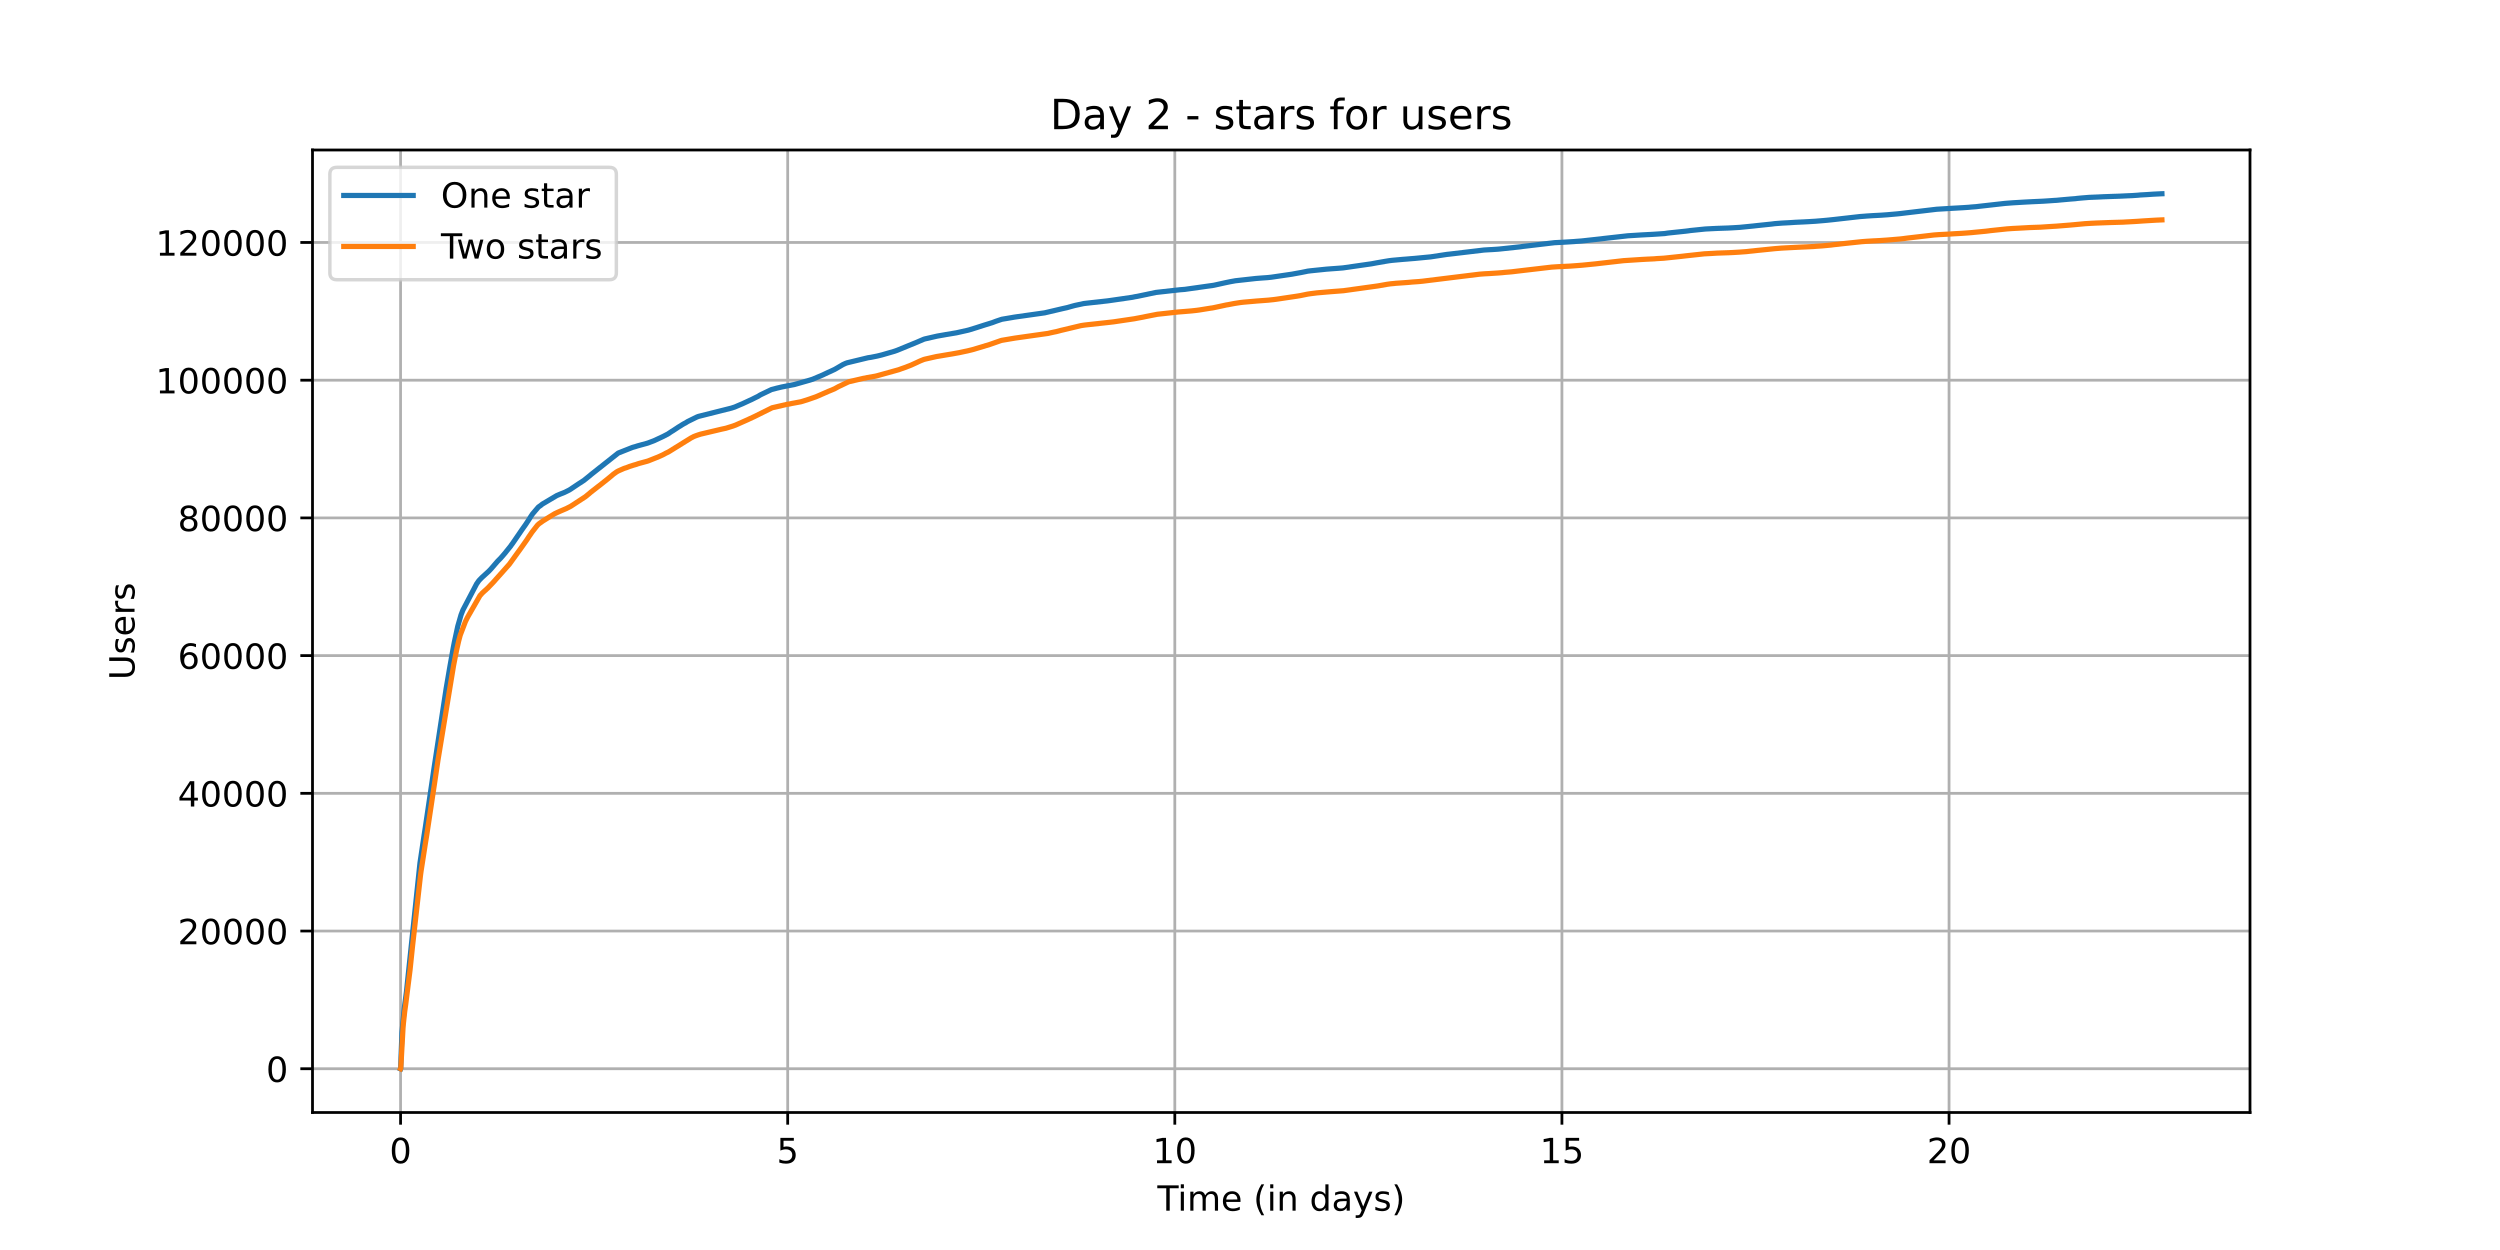 <?xml version="1.0" encoding="utf-8" standalone="no"?>
<!DOCTYPE svg PUBLIC "-//W3C//DTD SVG 1.1//EN"
  "http://www.w3.org/Graphics/SVG/1.1/DTD/svg11.dtd">
<!-- Created with matplotlib (https://matplotlib.org/) -->
<svg height="360pt" version="1.1" viewBox="0 0 720 360" width="720pt" xmlns="http://www.w3.org/2000/svg" xmlns:xlink="http://www.w3.org/1999/xlink">
 <defs>
  <style type="text/css">*{stroke-linecap:butt;stroke-linejoin:round;}</style>
 </defs>
 <g id="figure_1">
  <g id="patch_1">
   <path d="M 0 360 
L 720 360 
L 720 0 
L 0 0 
z
" style="fill:#ffffff;"/>
  </g>
  <g id="axes_1">
   <g id="patch_2">
    <path d="M 90 320.4 
L 648 320.4 
L 648 43.2 
L 90 43.2 
z
" style="fill:#ffffff;"/>
   </g>
   <g id="matplotlib.axis_1">
    <g id="xtick_1">
     <g id="line2d_1">
      <path clip-path="url(#pc13067524e)" d="M 115.364 320.4 
L 115.364 43.2 
" style="fill:none;stroke:#b0b0b0;stroke-linecap:square;stroke-width:0.8;"/>
     </g>
     <g id="line2d_2">
      <defs>
       <path d="M 0 0 
L 0 3.5 
" id="m9ae94c63a1" style="stroke:#000000;stroke-width:0.8;"/>
      </defs>
      <g>
       <use style="stroke:#000000;stroke-width:0.8;" x="115.364" xlink:href="#m9ae94c63a1" y="320.4"/>
      </g>
     </g>
     <g id="text_1">
      <!-- 0 -->
      <g transform="translate(112.182 334.998)scale(0.1 -0.1)">
       <defs>
        <path d="M 31.781 66.406 
Q 24.172 66.406 20.328 58.906 
Q 16.5 51.422 16.5 36.375 
Q 16.5 21.391 20.328 13.891 
Q 24.172 6.391 31.781 6.391 
Q 39.453 6.391 43.281 13.891 
Q 47.125 21.391 47.125 36.375 
Q 47.125 51.422 43.281 58.906 
Q 39.453 66.406 31.781 66.406 
z
M 31.781 74.219 
Q 44.047 74.219 50.516 64.516 
Q 56.984 54.828 56.984 36.375 
Q 56.984 17.969 50.516 8.266 
Q 44.047 -1.422 31.781 -1.422 
Q 19.531 -1.422 13.062 8.266 
Q 6.594 17.969 6.594 36.375 
Q 6.594 54.828 13.062 64.516 
Q 19.531 74.219 31.781 74.219 
z
" id="DejaVuSans-48"/>
       </defs>
       <use xlink:href="#DejaVuSans-48"/>
      </g>
     </g>
    </g>
    <g id="xtick_2">
     <g id="line2d_3">
      <path clip-path="url(#pc13067524e)" d="M 226.854 320.4 
L 226.854 43.2 
" style="fill:none;stroke:#b0b0b0;stroke-linecap:square;stroke-width:0.8;"/>
     </g>
     <g id="line2d_4">
      <g>
       <use style="stroke:#000000;stroke-width:0.8;" x="226.854" xlink:href="#m9ae94c63a1" y="320.4"/>
      </g>
     </g>
     <g id="text_2">
      <!-- 5 -->
      <g transform="translate(223.673 334.998)scale(0.1 -0.1)">
       <defs>
        <path d="M 10.797 72.906 
L 49.516 72.906 
L 49.516 64.594 
L 19.828 64.594 
L 19.828 46.734 
Q 21.969 47.469 24.109 47.828 
Q 26.266 48.188 28.422 48.188 
Q 40.625 48.188 47.75 41.5 
Q 54.891 34.812 54.891 23.391 
Q 54.891 11.625 47.562 5.094 
Q 40.234 -1.422 26.906 -1.422 
Q 22.312 -1.422 17.547 -0.641 
Q 12.797 0.141 7.719 1.703 
L 7.719 11.625 
Q 12.109 9.234 16.797 8.062 
Q 21.484 6.891 26.703 6.891 
Q 35.156 6.891 40.078 11.328 
Q 45.016 15.766 45.016 23.391 
Q 45.016 31 40.078 35.438 
Q 35.156 39.891 26.703 39.891 
Q 22.75 39.891 18.812 39.016 
Q 14.891 38.141 10.797 36.281 
z
" id="DejaVuSans-53"/>
       </defs>
       <use xlink:href="#DejaVuSans-53"/>
      </g>
     </g>
    </g>
    <g id="xtick_3">
     <g id="line2d_5">
      <path clip-path="url(#pc13067524e)" d="M 338.345 320.4 
L 338.345 43.2 
" style="fill:none;stroke:#b0b0b0;stroke-linecap:square;stroke-width:0.8;"/>
     </g>
     <g id="line2d_6">
      <g>
       <use style="stroke:#000000;stroke-width:0.8;" x="338.345" xlink:href="#m9ae94c63a1" y="320.4"/>
      </g>
     </g>
     <g id="text_3">
      <!-- 10 -->
      <g transform="translate(331.982 334.998)scale(0.1 -0.1)">
       <defs>
        <path d="M 12.406 8.297 
L 28.516 8.297 
L 28.516 63.922 
L 10.984 60.406 
L 10.984 69.391 
L 28.422 72.906 
L 38.281 72.906 
L 38.281 8.297 
L 54.391 8.297 
L 54.391 0 
L 12.406 0 
z
" id="DejaVuSans-49"/>
       </defs>
       <use xlink:href="#DejaVuSans-49"/>
       <use x="63.623" xlink:href="#DejaVuSans-48"/>
      </g>
     </g>
    </g>
    <g id="xtick_4">
     <g id="line2d_7">
      <path clip-path="url(#pc13067524e)" d="M 449.835 320.4 
L 449.835 43.2 
" style="fill:none;stroke:#b0b0b0;stroke-linecap:square;stroke-width:0.8;"/>
     </g>
     <g id="line2d_8">
      <g>
       <use style="stroke:#000000;stroke-width:0.8;" x="449.835" xlink:href="#m9ae94c63a1" y="320.4"/>
      </g>
     </g>
     <g id="text_4">
      <!-- 15 -->
      <g transform="translate(443.473 334.998)scale(0.1 -0.1)">
       <use xlink:href="#DejaVuSans-49"/>
       <use x="63.623" xlink:href="#DejaVuSans-53"/>
      </g>
     </g>
    </g>
    <g id="xtick_5">
     <g id="line2d_9">
      <path clip-path="url(#pc13067524e)" d="M 561.326 320.4 
L 561.326 43.2 
" style="fill:none;stroke:#b0b0b0;stroke-linecap:square;stroke-width:0.8;"/>
     </g>
     <g id="line2d_10">
      <g>
       <use style="stroke:#000000;stroke-width:0.8;" x="561.326" xlink:href="#m9ae94c63a1" y="320.4"/>
      </g>
     </g>
     <g id="text_5">
      <!-- 20 -->
      <g transform="translate(554.963 334.998)scale(0.1 -0.1)">
       <defs>
        <path d="M 19.188 8.297 
L 53.609 8.297 
L 53.609 0 
L 7.328 0 
L 7.328 8.297 
Q 12.938 14.109 22.625 23.891 
Q 32.328 33.688 34.812 36.531 
Q 39.547 41.844 41.422 45.531 
Q 43.312 49.219 43.312 52.781 
Q 43.312 58.594 39.234 62.25 
Q 35.156 65.922 28.609 65.922 
Q 23.969 65.922 18.812 64.312 
Q 13.672 62.703 7.812 59.422 
L 7.812 69.391 
Q 13.766 71.781 18.938 73 
Q 24.125 74.219 28.422 74.219 
Q 39.75 74.219 46.484 68.547 
Q 53.219 62.891 53.219 53.422 
Q 53.219 48.922 51.531 44.891 
Q 49.859 40.875 45.406 35.406 
Q 44.188 33.984 37.641 27.219 
Q 31.109 20.453 19.188 8.297 
z
" id="DejaVuSans-50"/>
       </defs>
       <use xlink:href="#DejaVuSans-50"/>
       <use x="63.623" xlink:href="#DejaVuSans-48"/>
      </g>
     </g>
    </g>
    <g id="text_6">
     <!-- Time (in days) -->
     <g transform="translate(333.327 348.677)scale(0.1 -0.1)">
      <defs>
       <path d="M -0.297 72.906 
L 61.375 72.906 
L 61.375 64.594 
L 35.5 64.594 
L 35.5 0 
L 25.594 0 
L 25.594 64.594 
L -0.297 64.594 
z
" id="DejaVuSans-84"/>
       <path d="M 9.422 54.688 
L 18.406 54.688 
L 18.406 0 
L 9.422 0 
z
M 9.422 75.984 
L 18.406 75.984 
L 18.406 64.594 
L 9.422 64.594 
z
" id="DejaVuSans-105"/>
       <path d="M 52 44.188 
Q 55.375 50.25 60.062 53.125 
Q 64.75 56 71.094 56 
Q 79.641 56 84.281 50.016 
Q 88.922 44.047 88.922 33.016 
L 88.922 0 
L 79.891 0 
L 79.891 32.719 
Q 79.891 40.578 77.094 44.375 
Q 74.312 48.188 68.609 48.188 
Q 61.625 48.188 57.562 43.547 
Q 53.516 38.922 53.516 30.906 
L 53.516 0 
L 44.484 0 
L 44.484 32.719 
Q 44.484 40.625 41.703 44.406 
Q 38.922 48.188 33.109 48.188 
Q 26.219 48.188 22.156 43.531 
Q 18.109 38.875 18.109 30.906 
L 18.109 0 
L 9.078 0 
L 9.078 54.688 
L 18.109 54.688 
L 18.109 46.188 
Q 21.188 51.219 25.484 53.609 
Q 29.781 56 35.688 56 
Q 41.656 56 45.828 52.969 
Q 50 49.953 52 44.188 
z
" id="DejaVuSans-109"/>
       <path d="M 56.203 29.594 
L 56.203 25.203 
L 14.891 25.203 
Q 15.484 15.922 20.484 11.062 
Q 25.484 6.203 34.422 6.203 
Q 39.594 6.203 44.453 7.469 
Q 49.312 8.734 54.109 11.281 
L 54.109 2.781 
Q 49.266 0.734 44.188 -0.344 
Q 39.109 -1.422 33.891 -1.422 
Q 20.797 -1.422 13.156 6.188 
Q 5.516 13.812 5.516 26.812 
Q 5.516 40.234 12.766 48.109 
Q 20.016 56 32.328 56 
Q 43.359 56 49.781 48.891 
Q 56.203 41.797 56.203 29.594 
z
M 47.219 32.234 
Q 47.125 39.594 43.094 43.984 
Q 39.062 48.391 32.422 48.391 
Q 24.906 48.391 20.391 44.141 
Q 15.875 39.891 15.188 32.172 
z
" id="DejaVuSans-101"/>
       <path id="DejaVuSans-32"/>
       <path d="M 31 75.875 
Q 24.469 64.656 21.281 53.656 
Q 18.109 42.672 18.109 31.391 
Q 18.109 20.125 21.312 9.062 
Q 24.516 -2 31 -13.188 
L 23.188 -13.188 
Q 15.875 -1.703 12.234 9.375 
Q 8.594 20.453 8.594 31.391 
Q 8.594 42.281 12.203 53.312 
Q 15.828 64.359 23.188 75.875 
z
" id="DejaVuSans-40"/>
       <path d="M 54.891 33.016 
L 54.891 0 
L 45.906 0 
L 45.906 32.719 
Q 45.906 40.484 42.875 44.328 
Q 39.844 48.188 33.797 48.188 
Q 26.516 48.188 22.312 43.547 
Q 18.109 38.922 18.109 30.906 
L 18.109 0 
L 9.078 0 
L 9.078 54.688 
L 18.109 54.688 
L 18.109 46.188 
Q 21.344 51.125 25.703 53.562 
Q 30.078 56 35.797 56 
Q 45.219 56 50.047 50.172 
Q 54.891 44.344 54.891 33.016 
z
" id="DejaVuSans-110"/>
       <path d="M 45.406 46.391 
L 45.406 75.984 
L 54.391 75.984 
L 54.391 0 
L 45.406 0 
L 45.406 8.203 
Q 42.578 3.328 38.25 0.953 
Q 33.938 -1.422 27.875 -1.422 
Q 17.969 -1.422 11.734 6.484 
Q 5.516 14.406 5.516 27.297 
Q 5.516 40.188 11.734 48.094 
Q 17.969 56 27.875 56 
Q 33.938 56 38.25 53.625 
Q 42.578 51.266 45.406 46.391 
z
M 14.797 27.297 
Q 14.797 17.391 18.875 11.75 
Q 22.953 6.109 30.078 6.109 
Q 37.203 6.109 41.297 11.75 
Q 45.406 17.391 45.406 27.297 
Q 45.406 37.203 41.297 42.844 
Q 37.203 48.484 30.078 48.484 
Q 22.953 48.484 18.875 42.844 
Q 14.797 37.203 14.797 27.297 
z
" id="DejaVuSans-100"/>
       <path d="M 34.281 27.484 
Q 23.391 27.484 19.188 25 
Q 14.984 22.516 14.984 16.5 
Q 14.984 11.719 18.141 8.906 
Q 21.297 6.109 26.703 6.109 
Q 34.188 6.109 38.703 11.406 
Q 43.219 16.703 43.219 25.484 
L 43.219 27.484 
z
M 52.203 31.203 
L 52.203 0 
L 43.219 0 
L 43.219 8.297 
Q 40.141 3.328 35.547 0.953 
Q 30.953 -1.422 24.312 -1.422 
Q 15.922 -1.422 10.953 3.297 
Q 6 8.016 6 15.922 
Q 6 25.141 12.172 29.828 
Q 18.359 34.516 30.609 34.516 
L 43.219 34.516 
L 43.219 35.406 
Q 43.219 41.609 39.141 45 
Q 35.062 48.391 27.688 48.391 
Q 23 48.391 18.547 47.266 
Q 14.109 46.141 10.016 43.891 
L 10.016 52.203 
Q 14.938 54.109 19.578 55.047 
Q 24.219 56 28.609 56 
Q 40.484 56 46.344 49.844 
Q 52.203 43.703 52.203 31.203 
z
" id="DejaVuSans-97"/>
       <path d="M 32.172 -5.078 
Q 28.375 -14.844 24.75 -17.812 
Q 21.141 -20.797 15.094 -20.797 
L 7.906 -20.797 
L 7.906 -13.281 
L 13.188 -13.281 
Q 16.891 -13.281 18.938 -11.516 
Q 21 -9.766 23.484 -3.219 
L 25.094 0.875 
L 2.984 54.688 
L 12.5 54.688 
L 29.594 11.922 
L 46.688 54.688 
L 56.203 54.688 
z
" id="DejaVuSans-121"/>
       <path d="M 44.281 53.078 
L 44.281 44.578 
Q 40.484 46.531 36.375 47.5 
Q 32.281 48.484 27.875 48.484 
Q 21.188 48.484 17.844 46.438 
Q 14.5 44.391 14.5 40.281 
Q 14.5 37.156 16.891 35.375 
Q 19.281 33.594 26.516 31.984 
L 29.594 31.297 
Q 39.156 29.25 43.188 25.516 
Q 47.219 21.781 47.219 15.094 
Q 47.219 7.469 41.188 3.016 
Q 35.156 -1.422 24.609 -1.422 
Q 20.219 -1.422 15.453 -0.562 
Q 10.688 0.297 5.422 2 
L 5.422 11.281 
Q 10.406 8.688 15.234 7.391 
Q 20.062 6.109 24.812 6.109 
Q 31.156 6.109 34.562 8.281 
Q 37.984 10.453 37.984 14.406 
Q 37.984 18.062 35.516 20.016 
Q 33.062 21.969 24.703 23.781 
L 21.578 24.516 
Q 13.234 26.266 9.516 29.906 
Q 5.812 33.547 5.812 39.891 
Q 5.812 47.609 11.281 51.797 
Q 16.75 56 26.812 56 
Q 31.781 56 36.172 55.266 
Q 40.578 54.547 44.281 53.078 
z
" id="DejaVuSans-115"/>
       <path d="M 8.016 75.875 
L 15.828 75.875 
Q 23.141 64.359 26.781 53.312 
Q 30.422 42.281 30.422 31.391 
Q 30.422 20.453 26.781 9.375 
Q 23.141 -1.703 15.828 -13.188 
L 8.016 -13.188 
Q 14.5 -2 17.703 9.062 
Q 20.906 20.125 20.906 31.391 
Q 20.906 42.672 17.703 53.656 
Q 14.5 64.656 8.016 75.875 
z
" id="DejaVuSans-41"/>
      </defs>
      <use xlink:href="#DejaVuSans-84"/>
      <use x="57.959" xlink:href="#DejaVuSans-105"/>
      <use x="85.742" xlink:href="#DejaVuSans-109"/>
      <use x="183.154" xlink:href="#DejaVuSans-101"/>
      <use x="244.678" xlink:href="#DejaVuSans-32"/>
      <use x="276.465" xlink:href="#DejaVuSans-40"/>
      <use x="315.479" xlink:href="#DejaVuSans-105"/>
      <use x="343.262" xlink:href="#DejaVuSans-110"/>
      <use x="406.641" xlink:href="#DejaVuSans-32"/>
      <use x="438.428" xlink:href="#DejaVuSans-100"/>
      <use x="501.904" xlink:href="#DejaVuSans-97"/>
      <use x="563.184" xlink:href="#DejaVuSans-121"/>
      <use x="622.363" xlink:href="#DejaVuSans-115"/>
      <use x="674.463" xlink:href="#DejaVuSans-41"/>
     </g>
    </g>
   </g>
   <g id="matplotlib.axis_2">
    <g id="ytick_1">
     <g id="line2d_11">
      <path clip-path="url(#pc13067524e)" d="M 90 307.8 
L 648 307.8 
" style="fill:none;stroke:#b0b0b0;stroke-linecap:square;stroke-width:0.8;"/>
     </g>
     <g id="line2d_12">
      <defs>
       <path d="M 0 0 
L -3.5 0 
" id="m4dc8a87f21" style="stroke:#000000;stroke-width:0.8;"/>
      </defs>
      <g>
       <use style="stroke:#000000;stroke-width:0.8;" x="90" xlink:href="#m4dc8a87f21" y="307.8"/>
      </g>
     </g>
     <g id="text_7">
      <!-- 0 -->
      <g transform="translate(76.638 311.599)scale(0.1 -0.1)">
       <use xlink:href="#DejaVuSans-48"/>
      </g>
     </g>
    </g>
    <g id="ytick_2">
     <g id="line2d_13">
      <path clip-path="url(#pc13067524e)" d="M 90 268.139 
L 648 268.139 
" style="fill:none;stroke:#b0b0b0;stroke-linecap:square;stroke-width:0.8;"/>
     </g>
     <g id="line2d_14">
      <g>
       <use style="stroke:#000000;stroke-width:0.8;" x="90" xlink:href="#m4dc8a87f21" y="268.139"/>
      </g>
     </g>
     <g id="text_8">
      <!-- 20000 -->
      <g transform="translate(51.188 271.939)scale(0.1 -0.1)">
       <use xlink:href="#DejaVuSans-50"/>
       <use x="63.623" xlink:href="#DejaVuSans-48"/>
       <use x="127.246" xlink:href="#DejaVuSans-48"/>
       <use x="190.869" xlink:href="#DejaVuSans-48"/>
       <use x="254.492" xlink:href="#DejaVuSans-48"/>
      </g>
     </g>
    </g>
    <g id="ytick_3">
     <g id="line2d_15">
      <path clip-path="url(#pc13067524e)" d="M 90 228.479 
L 648 228.479 
" style="fill:none;stroke:#b0b0b0;stroke-linecap:square;stroke-width:0.8;"/>
     </g>
     <g id="line2d_16">
      <g>
       <use style="stroke:#000000;stroke-width:0.8;" x="90" xlink:href="#m4dc8a87f21" y="228.479"/>
      </g>
     </g>
     <g id="text_9">
      <!-- 40000 -->
      <g transform="translate(51.188 232.278)scale(0.1 -0.1)">
       <defs>
        <path d="M 37.797 64.312 
L 12.891 25.391 
L 37.797 25.391 
z
M 35.203 72.906 
L 47.609 72.906 
L 47.609 25.391 
L 58.016 25.391 
L 58.016 17.188 
L 47.609 17.188 
L 47.609 0 
L 37.797 0 
L 37.797 17.188 
L 4.891 17.188 
L 4.891 26.703 
z
" id="DejaVuSans-52"/>
       </defs>
       <use xlink:href="#DejaVuSans-52"/>
       <use x="63.623" xlink:href="#DejaVuSans-48"/>
       <use x="127.246" xlink:href="#DejaVuSans-48"/>
       <use x="190.869" xlink:href="#DejaVuSans-48"/>
       <use x="254.492" xlink:href="#DejaVuSans-48"/>
      </g>
     </g>
    </g>
    <g id="ytick_4">
     <g id="line2d_17">
      <path clip-path="url(#pc13067524e)" d="M 90 188.818 
L 648 188.818 
" style="fill:none;stroke:#b0b0b0;stroke-linecap:square;stroke-width:0.8;"/>
     </g>
     <g id="line2d_18">
      <g>
       <use style="stroke:#000000;stroke-width:0.8;" x="90" xlink:href="#m4dc8a87f21" y="188.818"/>
      </g>
     </g>
     <g id="text_10">
      <!-- 60000 -->
      <g transform="translate(51.188 192.617)scale(0.1 -0.1)">
       <defs>
        <path d="M 33.016 40.375 
Q 26.375 40.375 22.484 35.828 
Q 18.609 31.297 18.609 23.391 
Q 18.609 15.531 22.484 10.953 
Q 26.375 6.391 33.016 6.391 
Q 39.656 6.391 43.531 10.953 
Q 47.406 15.531 47.406 23.391 
Q 47.406 31.297 43.531 35.828 
Q 39.656 40.375 33.016 40.375 
z
M 52.594 71.297 
L 52.594 62.312 
Q 48.875 64.062 45.094 64.984 
Q 41.312 65.922 37.594 65.922 
Q 27.828 65.922 22.672 59.328 
Q 17.531 52.734 16.797 39.406 
Q 19.672 43.656 24.016 45.922 
Q 28.375 48.188 33.594 48.188 
Q 44.578 48.188 50.953 41.516 
Q 57.328 34.859 57.328 23.391 
Q 57.328 12.156 50.688 5.359 
Q 44.047 -1.422 33.016 -1.422 
Q 20.359 -1.422 13.672 8.266 
Q 6.984 17.969 6.984 36.375 
Q 6.984 53.656 15.188 63.938 
Q 23.391 74.219 37.203 74.219 
Q 40.922 74.219 44.703 73.484 
Q 48.484 72.75 52.594 71.297 
z
" id="DejaVuSans-54"/>
       </defs>
       <use xlink:href="#DejaVuSans-54"/>
       <use x="63.623" xlink:href="#DejaVuSans-48"/>
       <use x="127.246" xlink:href="#DejaVuSans-48"/>
       <use x="190.869" xlink:href="#DejaVuSans-48"/>
       <use x="254.492" xlink:href="#DejaVuSans-48"/>
      </g>
     </g>
    </g>
    <g id="ytick_5">
     <g id="line2d_19">
      <path clip-path="url(#pc13067524e)" d="M 90 149.157 
L 648 149.157 
" style="fill:none;stroke:#b0b0b0;stroke-linecap:square;stroke-width:0.8;"/>
     </g>
     <g id="line2d_20">
      <g>
       <use style="stroke:#000000;stroke-width:0.8;" x="90" xlink:href="#m4dc8a87f21" y="149.157"/>
      </g>
     </g>
     <g id="text_11">
      <!-- 80000 -->
      <g transform="translate(51.188 152.956)scale(0.1 -0.1)">
       <defs>
        <path d="M 31.781 34.625 
Q 24.75 34.625 20.719 30.859 
Q 16.703 27.094 16.703 20.516 
Q 16.703 13.922 20.719 10.156 
Q 24.75 6.391 31.781 6.391 
Q 38.812 6.391 42.859 10.172 
Q 46.922 13.969 46.922 20.516 
Q 46.922 27.094 42.891 30.859 
Q 38.875 34.625 31.781 34.625 
z
M 21.922 38.812 
Q 15.578 40.375 12.031 44.719 
Q 8.5 49.078 8.5 55.328 
Q 8.5 64.062 14.719 69.141 
Q 20.953 74.219 31.781 74.219 
Q 42.672 74.219 48.875 69.141 
Q 55.078 64.062 55.078 55.328 
Q 55.078 49.078 51.531 44.719 
Q 48 40.375 41.703 38.812 
Q 48.828 37.156 52.797 32.312 
Q 56.781 27.484 56.781 20.516 
Q 56.781 9.906 50.312 4.234 
Q 43.844 -1.422 31.781 -1.422 
Q 19.734 -1.422 13.25 4.234 
Q 6.781 9.906 6.781 20.516 
Q 6.781 27.484 10.781 32.312 
Q 14.797 37.156 21.922 38.812 
z
M 18.312 54.391 
Q 18.312 48.734 21.844 45.562 
Q 25.391 42.391 31.781 42.391 
Q 38.141 42.391 41.719 45.562 
Q 45.312 48.734 45.312 54.391 
Q 45.312 60.062 41.719 63.234 
Q 38.141 66.406 31.781 66.406 
Q 25.391 66.406 21.844 63.234 
Q 18.312 60.062 18.312 54.391 
z
" id="DejaVuSans-56"/>
       </defs>
       <use xlink:href="#DejaVuSans-56"/>
       <use x="63.623" xlink:href="#DejaVuSans-48"/>
       <use x="127.246" xlink:href="#DejaVuSans-48"/>
       <use x="190.869" xlink:href="#DejaVuSans-48"/>
       <use x="254.492" xlink:href="#DejaVuSans-48"/>
      </g>
     </g>
    </g>
    <g id="ytick_6">
     <g id="line2d_21">
      <path clip-path="url(#pc13067524e)" d="M 90 109.497 
L 648 109.497 
" style="fill:none;stroke:#b0b0b0;stroke-linecap:square;stroke-width:0.8;"/>
     </g>
     <g id="line2d_22">
      <g>
       <use style="stroke:#000000;stroke-width:0.8;" x="90" xlink:href="#m4dc8a87f21" y="109.497"/>
      </g>
     </g>
     <g id="text_12">
      <!-- 100000 -->
      <g transform="translate(44.825 113.296)scale(0.1 -0.1)">
       <use xlink:href="#DejaVuSans-49"/>
       <use x="63.623" xlink:href="#DejaVuSans-48"/>
       <use x="127.246" xlink:href="#DejaVuSans-48"/>
       <use x="190.869" xlink:href="#DejaVuSans-48"/>
       <use x="254.492" xlink:href="#DejaVuSans-48"/>
       <use x="318.115" xlink:href="#DejaVuSans-48"/>
      </g>
     </g>
    </g>
    <g id="ytick_7">
     <g id="line2d_23">
      <path clip-path="url(#pc13067524e)" d="M 90 69.836 
L 648 69.836 
" style="fill:none;stroke:#b0b0b0;stroke-linecap:square;stroke-width:0.8;"/>
     </g>
     <g id="line2d_24">
      <g>
       <use style="stroke:#000000;stroke-width:0.8;" x="90" xlink:href="#m4dc8a87f21" y="69.836"/>
      </g>
     </g>
     <g id="text_13">
      <!-- 120000 -->
      <g transform="translate(44.825 73.635)scale(0.1 -0.1)">
       <use xlink:href="#DejaVuSans-49"/>
       <use x="63.623" xlink:href="#DejaVuSans-50"/>
       <use x="127.246" xlink:href="#DejaVuSans-48"/>
       <use x="190.869" xlink:href="#DejaVuSans-48"/>
       <use x="254.492" xlink:href="#DejaVuSans-48"/>
       <use x="318.115" xlink:href="#DejaVuSans-48"/>
      </g>
     </g>
    </g>
    <g id="text_14">
     <!-- Users -->
     <g transform="translate(38.745 195.801)rotate(-90)scale(0.1 -0.1)">
      <defs>
       <path d="M 8.688 72.906 
L 18.609 72.906 
L 18.609 28.609 
Q 18.609 16.891 22.844 11.734 
Q 27.094 6.594 36.625 6.594 
Q 46.094 6.594 50.344 11.734 
Q 54.594 16.891 54.594 28.609 
L 54.594 72.906 
L 64.5 72.906 
L 64.5 27.391 
Q 64.5 13.141 57.438 5.859 
Q 50.391 -1.422 36.625 -1.422 
Q 22.797 -1.422 15.734 5.859 
Q 8.688 13.141 8.688 27.391 
z
" id="DejaVuSans-85"/>
       <path d="M 41.109 46.297 
Q 39.594 47.172 37.812 47.578 
Q 36.031 48 33.891 48 
Q 26.266 48 22.188 43.047 
Q 18.109 38.094 18.109 28.812 
L 18.109 0 
L 9.078 0 
L 9.078 54.688 
L 18.109 54.688 
L 18.109 46.188 
Q 20.953 51.172 25.484 53.578 
Q 30.031 56 36.531 56 
Q 37.453 56 38.578 55.875 
Q 39.703 55.766 41.062 55.516 
z
" id="DejaVuSans-114"/>
      </defs>
      <use xlink:href="#DejaVuSans-85"/>
      <use x="73.193" xlink:href="#DejaVuSans-115"/>
      <use x="125.293" xlink:href="#DejaVuSans-101"/>
      <use x="186.816" xlink:href="#DejaVuSans-114"/>
      <use x="227.93" xlink:href="#DejaVuSans-115"/>
     </g>
    </g>
   </g>
   <g id="line2d_25">
    <path clip-path="url(#pc13067524e)" d="M 115.364 307.8 
L 115.397 307.693 
L 115.482 304.742 
L 115.765 297.381 
L 116.395 290.657 
L 117.045 285.747 
L 120.953 248.535 
L 122.135 240.605 
L 122.503 238.227 
L 124.398 225.371 
L 124.996 221.258 
L 128.504 198.216 
L 128.504 198.216 
L 129.118 194.624 
L 129.532 192.187 
L 130.511 186.712 
L 130.853 184.941 
L 131.835 180.374 
L 132.778 177.092 
L 133.314 175.704 
L 137.269 168.145 
L 137.484 167.853 
L 137.788 167.397 
L 138.049 167.08 
L 138.738 166.374 
L 138.85 166.265 
L 139.581 165.607 
L 139.756 165.44 
L 140.14 165.093 
L 140.454 164.805 
L 140.678 164.597 
L 140.801 164.486 
L 141.481 163.76 
L 143.319 161.627 
L 144.163 160.776 
L 144.163 160.776 
L 144.807 160.046 
L 145.16 159.63 
L 145.452 159.291 
L 145.866 158.765 
L 147.058 157.292 
L 147.294 156.935 
L 147.585 156.554 
L 150.046 152.969 
L 150.214 152.713 
L 151.256 151.239 
L 151.378 151.069 
L 152.559 149.268 
L 152.774 148.905 
L 153.355 148.031 
L 155.032 146.062 
L 155.239 145.903 
L 155.454 145.754 
L 155.722 145.574 
L 155.983 145.348 
L 156.235 145.156 
L 160.328 142.736 
L 160.573 142.629 
L 161.295 142.324 
L 161.755 142.137 
L 162.123 142.002 
L 162.584 141.804 
L 163.459 141.376 
L 163.926 141.14 
L 164.447 140.819 
L 164.671 140.66 
L 166.851 139.202 
L 167.036 139.091 
L 168.14 138.372 
L 168.355 138.201 
L 169.966 136.9 
L 170.146 136.738 
L 170.427 136.508 
L 178.026 130.499 
L 178.282 130.388 
L 182.129 128.865 
L 182.503 128.754 
L 182.995 128.619 
L 183.327 128.51 
L 183.664 128.401 
L 183.993 128.312 
L 186.299 127.679 
L 186.606 127.586 
L 187.173 127.37 
L 188.151 127.003 
L 188.429 126.892 
L 190.944 125.718 
L 192.034 125.151 
L 192.264 125.042 
L 193.431 124.262 
L 193.768 124.068 
L 195.017 123.245 
L 195.17 123.136 
L 195.476 122.94 
L 196.013 122.622 
L 196.426 122.349 
L 196.84 122.105 
L 197.1 121.96 
L 197.407 121.811 
L 198.035 121.411 
L 200.685 120.106 
L 200.968 119.997 
L 201.152 119.927 
L 210.675 117.53 
L 211.074 117.397 
L 211.627 117.217 
L 212.993 116.628 
L 213.254 116.521 
L 213.821 116.283 
L 215.97 115.285 
L 216.338 115.128 
L 217.397 114.597 
L 217.888 114.355 
L 218.363 114.125 
L 218.762 113.861 
L 219.161 113.645 
L 222.184 112.196 
L 223.029 111.979 
L 223.427 111.872 
L 223.658 111.803 
L 224.149 111.692 
L 225.131 111.454 
L 226.957 111.093 
L 228.783 110.744 
L 233.233 109.475 
L 233.478 109.395 
L 234.061 109.211 
L 237.04 107.95 
L 237.285 107.827 
L 238.543 107.23 
L 238.835 107.111 
L 240.386 106.387 
L 241.061 105.999 
L 242.765 105.001 
L 243.502 104.66 
L 243.962 104.489 
L 250.009 103.026 
L 250.776 102.917 
L 252.622 102.548 
L 253.084 102.437 
L 254.005 102.209 
L 257.612 101.162 
L 257.935 101.049 
L 258.41 100.878 
L 264.274 98.471 
L 264.597 98.326 
L 266.04 97.709 
L 266.393 97.6 
L 269.908 96.799 
L 272.149 96.407 
L 272.363 96.363 
L 275.463 95.847 
L 278.594 95.143 
L 279.039 95.032 
L 281.189 94.37 
L 281.604 94.235 
L 283.491 93.628 
L 285.809 92.912 
L 286.7 92.571 
L 287.006 92.462 
L 288.373 92 
L 288.603 91.937 
L 291.443 91.457 
L 292.026 91.352 
L 292.778 91.241 
L 300.907 90.091 
L 301.168 90.023 
L 301.644 89.914 
L 306.067 88.875 
L 307.28 88.607 
L 308.417 88.282 
L 309.2 88.072 
L 309.538 87.979 
L 312.072 87.431 
L 312.978 87.32 
L 318.949 86.654 
L 319.762 86.543 
L 326.165 85.613 
L 326.856 85.462 
L 327.531 85.351 
L 329.71 84.895 
L 330.247 84.788 
L 330.677 84.691 
L 332.919 84.221 
L 339.795 83.451 
L 341.222 83.34 
L 349.526 82.166 
L 349.925 82.081 
L 352.825 81.439 
L 354.252 81.141 
L 355.802 80.858 
L 361.711 80.199 
L 363.123 80.088 
L 365.087 79.947 
L 366.146 79.836 
L 372.101 78.962 
L 372.699 78.849 
L 373.313 78.738 
L 374.74 78.48 
L 376.275 78.169 
L 376.582 78.097 
L 377.487 77.986 
L 381.999 77.52 
L 383.441 77.409 
L 385.436 77.264 
L 386.802 77.153 
L 394.969 75.979 
L 396.519 75.69 
L 398.944 75.267 
L 400.08 75.083 
L 400.97 74.972 
L 403.917 74.706 
L 405.33 74.595 
L 405.989 74.536 
L 407.387 74.425 
L 410.843 74.093 
L 411.994 73.982 
L 416.735 73.265 
L 417.487 73.185 
L 427.419 72.003 
L 429.306 71.892 
L 429.644 71.878 
L 431.347 71.767 
L 432.038 71.702 
L 433.081 71.591 
L 437.855 71.081 
L 438.591 70.97 
L 447.725 69.891 
L 449.904 69.78 
L 451.547 69.681 
L 453.329 69.57 
L 453.973 69.515 
L 455.492 69.404 
L 460.925 68.807 
L 461.8 68.696 
L 468.831 67.906 
L 470.641 67.795 
L 472.391 67.682 
L 474.447 67.571 
L 475.828 67.502 
L 477.547 67.391 
L 479.434 67.26 
L 480.125 67.153 
L 480.447 67.109 
L 485.497 66.574 
L 486.356 66.467 
L 486.71 66.407 
L 491.116 65.953 
L 493.249 65.842 
L 494.584 65.779 
L 497.73 65.668 
L 499.188 65.592 
L 501.03 65.481 
L 504.943 65.091 
L 505.926 64.979 
L 510.299 64.521 
L 511.143 64.41 
L 513.261 64.246 
L 515.379 64.135 
L 517.097 64.022 
L 519.476 63.911 
L 520.964 63.831 
L 522.806 63.72 
L 525.138 63.528 
L 526.32 63.419 
L 527.056 63.341 
L 528.1 63.23 
L 535.681 62.37 
L 537.154 62.259 
L 537.553 62.223 
L 539.318 62.108 
L 541.39 61.999 
L 541.957 61.965 
L 543.523 61.854 
L 546.394 61.598 
L 547.468 61.487 
L 548.312 61.382 
L 557.767 60.262 
L 559.593 60.153 
L 560.177 60.117 
L 561.834 60.012 
L 563.767 59.901 
L 565.317 59.814 
L 566.99 59.703 
L 567.711 59.629 
L 569.153 59.52 
L 569.997 59.417 
L 576.259 58.713 
L 577.196 58.606 
L 577.595 58.566 
L 579.744 58.402 
L 581.617 58.291 
L 583.243 58.194 
L 585.437 58.082 
L 585.975 58.057 
L 588.384 57.946 
L 590.149 57.831 
L 591.711 57.72 
L 592.248 57.694 
L 593.399 57.583 
L 596.253 57.329 
L 597.696 57.218 
L 598.172 57.15 
L 599.323 57.039 
L 601.657 56.847 
L 604.374 56.736 
L 605.771 56.665 
L 608.809 56.554 
L 609.3 56.54 
L 610.497 56.498 
L 612.799 56.387 
L 614.042 56.335 
L 615.637 56.228 
L 615.929 56.201 
L 616.343 56.157 
L 618.323 56.046 
L 620.18 55.919 
L 622.421 55.808 
L 622.636 55.8 
L 622.636 55.8 
" style="fill:none;stroke:#1f77b4;stroke-linecap:square;stroke-width:1.5;"/>
   </g>
   <g id="line2d_26">
    <path clip-path="url(#pc13067524e)" d="M 115.364 307.8 
L 115.421 307.699 
L 115.482 306.676 
L 116.103 295.473 
L 116.548 291.386 
L 116.861 289.128 
L 118.086 279.403 
L 118.806 272.524 
L 121.12 251.954 
L 121.29 250.73 
L 122.503 242.927 
L 122.887 240.573 
L 124.283 231.324 
L 124.613 229.119 
L 125.143 225.629 
L 125.731 221.645 
L 126.145 218.849 
L 130.618 191.719 
L 131.467 187.378 
L 131.943 185.278 
L 132.074 184.693 
L 132.541 182.938 
L 134.004 179.109 
L 134.111 178.879 
L 134.494 178.092 
L 134.754 177.602 
L 138.267 171.476 
L 138.543 171.221 
L 138.789 170.903 
L 139.633 170.12 
L 139.818 169.973 
L 140.24 169.567 
L 140.378 169.462 
L 142.139 167.619 
L 142.905 166.749 
L 143.242 166.378 
L 146.695 162.493 
L 149.136 159.116 
L 149.356 158.813 
L 149.535 158.571 
L 150.046 157.855 
L 150.256 157.563 
L 150.72 156.907 
L 151.777 155.406 
L 152.437 154.389 
L 152.575 154.21 
L 153.202 153.284 
L 154.78 151.267 
L 155.209 150.861 
L 156.46 149.974 
L 156.925 149.697 
L 157.155 149.55 
L 158.595 148.652 
L 158.962 148.435 
L 159.714 147.969 
L 160.374 147.654 
L 160.604 147.547 
L 161.383 147.198 
L 161.648 147.087 
L 163.16 146.437 
L 163.336 146.335 
L 163.643 146.187 
L 164.125 145.941 
L 164.416 145.782 
L 168.616 143.04 
L 169.321 142.455 
L 169.578 142.258 
L 169.874 141.999 
L 170.283 141.65 
L 170.467 141.531 
L 170.651 141.358 
L 170.841 141.225 
L 172.361 140.033 
L 172.52 139.924 
L 174.972 137.977 
L 176.153 137.001 
L 176.629 136.589 
L 177.577 135.911 
L 177.761 135.802 
L 178.087 135.625 
L 179.669 134.929 
L 180.007 134.812 
L 180.382 134.701 
L 181.143 134.405 
L 181.373 134.314 
L 181.745 134.203 
L 182.488 133.957 
L 182.98 133.822 
L 183.348 133.711 
L 183.695 133.579 
L 184.069 133.468 
L 186.437 132.823 
L 186.774 132.708 
L 189.057 131.798 
L 189.057 131.798 
L 189.333 131.699 
L 189.916 131.443 
L 190.53 131.161 
L 190.837 131.022 
L 191.401 130.727 
L 191.754 130.525 
L 192.08 130.372 
L 192.458 130.192 
L 192.811 129.981 
L 199.016 126.136 
L 199.521 125.882 
L 199.756 125.746 
L 200.446 125.476 
L 201.229 125.202 
L 201.405 125.155 
L 201.735 125.044 
L 207.775 123.61 
L 209.064 123.332 
L 210.537 122.874 
L 211.12 122.69 
L 211.565 122.523 
L 211.872 122.412 
L 213.714 121.593 
L 215.509 120.796 
L 215.693 120.699 
L 217.243 119.985 
L 222.368 117.439 
L 226.665 116.451 
L 227.371 116.344 
L 228.077 116.189 
L 228.691 116.078 
L 230.624 115.715 
L 231.177 115.557 
L 233.033 114.96 
L 233.739 114.714 
L 234.967 114.286 
L 235.428 114.093 
L 237.807 113.052 
L 238.083 112.945 
L 238.59 112.703 
L 238.866 112.598 
L 240.017 112.12 
L 240.37 111.967 
L 240.708 111.779 
L 241.43 111.378 
L 244.269 110.024 
L 244.576 109.913 
L 248.628 108.971 
L 249.272 108.862 
L 249.717 108.755 
L 252.129 108.333 
L 252.592 108.22 
L 258.84 106.478 
L 259.654 106.179 
L 260.867 105.757 
L 261.435 105.525 
L 261.88 105.362 
L 262.417 105.144 
L 264.136 104.359 
L 264.489 104.186 
L 265.072 103.922 
L 266.055 103.53 
L 266.454 103.421 
L 269.693 102.689 
L 270.369 102.578 
L 273.008 102.13 
L 274.174 101.939 
L 276.323 101.549 
L 276.721 101.463 
L 277.934 101.2 
L 278.563 101.073 
L 279.499 100.843 
L 279.746 100.787 
L 280.529 100.577 
L 281.128 100.389 
L 281.788 100.194 
L 283.077 99.809 
L 283.46 99.7 
L 283.783 99.581 
L 284.197 99.476 
L 284.443 99.399 
L 284.811 99.29 
L 287.697 98.281 
L 288.158 98.116 
L 288.511 98.017 
L 291.213 97.555 
L 292.394 97.36 
L 301.89 96.014 
L 302.352 95.899 
L 303.596 95.629 
L 304.225 95.502 
L 305.054 95.288 
L 305.561 95.149 
L 306.037 95.04 
L 311.274 93.789 
L 311.949 93.68 
L 312.426 93.611 
L 313.362 93.503 
L 313.608 93.478 
L 318.934 92.895 
L 319.916 92.784 
L 320.714 92.69 
L 326.718 91.8 
L 327.316 91.683 
L 329.188 91.334 
L 329.894 91.181 
L 331.491 90.866 
L 333.333 90.507 
L 339.319 89.851 
L 340.777 89.74 
L 343.157 89.541 
L 344.154 89.432 
L 344.569 89.387 
L 345.397 89.276 
L 348.682 88.746 
L 349.127 88.689 
L 349.664 88.586 
L 349.97 88.52 
L 352.671 87.941 
L 353.178 87.83 
L 353.699 87.747 
L 355.388 87.421 
L 356.078 87.31 
L 357.213 87.134 
L 358.18 87.023 
L 360.745 86.801 
L 361.972 86.69 
L 364.013 86.539 
L 365.394 86.434 
L 365.701 86.398 
L 366.76 86.287 
L 367.65 86.172 
L 373.39 85.315 
L 373.881 85.238 
L 374.541 85.127 
L 376.582 84.709 
L 377.303 84.598 
L 378.178 84.485 
L 379.052 84.376 
L 379.359 84.34 
L 382.06 84.106 
L 383.38 83.995 
L 385.498 83.834 
L 386.925 83.723 
L 396.718 82.361 
L 397.056 82.307 
L 399.466 81.883 
L 400.464 81.74 
L 401.615 81.633 
L 401.922 81.593 
L 403.534 81.482 
L 405.544 81.336 
L 406.741 81.224 
L 408.632 81.09 
L 409.768 80.979 
L 410.628 80.87 
L 426.099 78.966 
L 427.542 78.855 
L 428.938 78.783 
L 430.595 78.674 
L 431.178 78.639 
L 432.59 78.53 
L 433.342 78.446 
L 434.708 78.337 
L 435.383 78.278 
L 436.289 78.169 
L 437.118 78.069 
L 446.866 76.931 
L 448.554 76.82 
L 449.951 76.753 
L 452.161 76.642 
L 454.203 76.491 
L 455.646 76.38 
L 459.529 75.993 
L 460.48 75.882 
L 467.573 75.069 
L 469.276 74.958 
L 470.979 74.847 
L 472.667 74.736 
L 474.155 74.653 
L 476.457 74.542 
L 477.132 74.478 
L 479.128 74.367 
L 479.864 74.29 
L 484.36 73.816 
L 485.282 73.705 
L 490.84 73.104 
L 492.927 72.993 
L 494.569 72.894 
L 497.807 72.783 
L 499.127 72.721 
L 501.015 72.61 
L 503.04 72.457 
L 503.992 72.348 
L 504.682 72.281 
L 505.68 72.17 
L 506.094 72.124 
L 507.199 72.013 
L 511.143 71.611 
L 512.494 71.5 
L 513.107 71.452 
L 515.179 71.341 
L 516.606 71.266 
L 518.877 71.155 
L 520.166 71.101 
L 522.345 70.992 
L 523.036 70.929 
L 524.709 70.821 
L 525.89 70.71 
L 526.182 70.683 
L 527.333 70.572 
L 528.238 70.453 
L 529.374 70.342 
L 529.819 70.286 
L 530.755 70.175 
L 536.218 69.598 
L 537.691 69.487 
L 539.333 69.388 
L 541.513 69.277 
L 543.415 69.144 
L 544.798 69.033 
L 547.33 68.815 
L 548.266 68.706 
L 549.171 68.583 
L 556.984 67.676 
L 558.488 67.565 
L 559.026 67.54 
L 561.097 67.429 
L 562.785 67.323 
L 564.811 67.212 
L 566.652 67.083 
L 567.987 66.974 
L 568.401 66.929 
L 571.931 66.588 
L 572.791 66.483 
L 573.113 66.435 
L 578.025 65.917 
L 579.606 65.806 
L 581.018 65.733 
L 583.044 65.622 
L 584.547 65.537 
L 587.709 65.426 
L 588.307 65.384 
L 590.041 65.269 
L 591.757 65.162 
L 592.095 65.146 
L 594.304 64.97 
L 595.67 64.86 
L 596.038 64.831 
L 597.282 64.72 
L 600.49 64.42 
L 602.286 64.309 
L 603.699 64.24 
L 606.599 64.129 
L 607.75 64.089 
L 611.51 63.978 
L 612.108 63.938 
L 613.581 63.861 
L 615.499 63.75 
L 617.341 63.621 
L 619.182 63.51 
L 620.825 63.411 
L 622.636 63.328 
L 622.636 63.328 
" style="fill:none;stroke:#ff7f0e;stroke-linecap:square;stroke-width:1.5;"/>
   </g>
   <g id="patch_3">
    <path d="M 90 320.4 
L 90 43.2 
" style="fill:none;stroke:#000000;stroke-linecap:square;stroke-linejoin:miter;stroke-width:0.8;"/>
   </g>
   <g id="patch_4">
    <path d="M 648 320.4 
L 648 43.2 
" style="fill:none;stroke:#000000;stroke-linecap:square;stroke-linejoin:miter;stroke-width:0.8;"/>
   </g>
   <g id="patch_5">
    <path d="M 90 320.4 
L 648 320.4 
" style="fill:none;stroke:#000000;stroke-linecap:square;stroke-linejoin:miter;stroke-width:0.8;"/>
   </g>
   <g id="patch_6">
    <path d="M 90 43.2 
L 648 43.2 
" style="fill:none;stroke:#000000;stroke-linecap:square;stroke-linejoin:miter;stroke-width:0.8;"/>
   </g>
   <g id="text_15">
    <!-- Day 2 - stars for users -->
    <g transform="translate(302.426 37.2)scale(0.12 -0.12)">
     <defs>
      <path d="M 19.672 64.797 
L 19.672 8.109 
L 31.594 8.109 
Q 46.688 8.109 53.688 14.938 
Q 60.688 21.781 60.688 36.531 
Q 60.688 51.172 53.688 57.984 
Q 46.688 64.797 31.594 64.797 
z
M 9.812 72.906 
L 30.078 72.906 
Q 51.266 72.906 61.172 64.094 
Q 71.094 55.281 71.094 36.531 
Q 71.094 17.672 61.125 8.828 
Q 51.172 0 30.078 0 
L 9.812 0 
z
" id="DejaVuSans-68"/>
      <path d="M 4.891 31.391 
L 31.203 31.391 
L 31.203 23.391 
L 4.891 23.391 
z
" id="DejaVuSans-45"/>
      <path d="M 18.312 70.219 
L 18.312 54.688 
L 36.812 54.688 
L 36.812 47.703 
L 18.312 47.703 
L 18.312 18.016 
Q 18.312 11.328 20.141 9.422 
Q 21.969 7.516 27.594 7.516 
L 36.812 7.516 
L 36.812 0 
L 27.594 0 
Q 17.188 0 13.234 3.875 
Q 9.281 7.766 9.281 18.016 
L 9.281 47.703 
L 2.688 47.703 
L 2.688 54.688 
L 9.281 54.688 
L 9.281 70.219 
z
" id="DejaVuSans-116"/>
      <path d="M 37.109 75.984 
L 37.109 68.5 
L 28.516 68.5 
Q 23.688 68.5 21.797 66.547 
Q 19.922 64.594 19.922 59.516 
L 19.922 54.688 
L 34.719 54.688 
L 34.719 47.703 
L 19.922 47.703 
L 19.922 0 
L 10.891 0 
L 10.891 47.703 
L 2.297 47.703 
L 2.297 54.688 
L 10.891 54.688 
L 10.891 58.5 
Q 10.891 67.625 15.141 71.797 
Q 19.391 75.984 28.609 75.984 
z
" id="DejaVuSans-102"/>
      <path d="M 30.609 48.391 
Q 23.391 48.391 19.188 42.75 
Q 14.984 37.109 14.984 27.297 
Q 14.984 17.484 19.156 11.844 
Q 23.344 6.203 30.609 6.203 
Q 37.797 6.203 41.984 11.859 
Q 46.188 17.531 46.188 27.297 
Q 46.188 37.016 41.984 42.703 
Q 37.797 48.391 30.609 48.391 
z
M 30.609 56 
Q 42.328 56 49.016 48.375 
Q 55.719 40.766 55.719 27.297 
Q 55.719 13.875 49.016 6.219 
Q 42.328 -1.422 30.609 -1.422 
Q 18.844 -1.422 12.172 6.219 
Q 5.516 13.875 5.516 27.297 
Q 5.516 40.766 12.172 48.375 
Q 18.844 56 30.609 56 
z
" id="DejaVuSans-111"/>
      <path d="M 8.5 21.578 
L 8.5 54.688 
L 17.484 54.688 
L 17.484 21.922 
Q 17.484 14.156 20.5 10.266 
Q 23.531 6.391 29.594 6.391 
Q 36.859 6.391 41.078 11.031 
Q 45.312 15.672 45.312 23.688 
L 45.312 54.688 
L 54.297 54.688 
L 54.297 0 
L 45.312 0 
L 45.312 8.406 
Q 42.047 3.422 37.719 1 
Q 33.406 -1.422 27.688 -1.422 
Q 18.266 -1.422 13.375 4.438 
Q 8.5 10.297 8.5 21.578 
z
M 31.109 56 
z
" id="DejaVuSans-117"/>
     </defs>
     <use xlink:href="#DejaVuSans-68"/>
     <use x="77.002" xlink:href="#DejaVuSans-97"/>
     <use x="138.281" xlink:href="#DejaVuSans-121"/>
     <use x="197.461" xlink:href="#DejaVuSans-32"/>
     <use x="229.248" xlink:href="#DejaVuSans-50"/>
     <use x="292.871" xlink:href="#DejaVuSans-32"/>
     <use x="324.658" xlink:href="#DejaVuSans-45"/>
     <use x="360.742" xlink:href="#DejaVuSans-32"/>
     <use x="392.529" xlink:href="#DejaVuSans-115"/>
     <use x="444.629" xlink:href="#DejaVuSans-116"/>
     <use x="483.838" xlink:href="#DejaVuSans-97"/>
     <use x="545.117" xlink:href="#DejaVuSans-114"/>
     <use x="586.23" xlink:href="#DejaVuSans-115"/>
     <use x="638.33" xlink:href="#DejaVuSans-32"/>
     <use x="670.117" xlink:href="#DejaVuSans-102"/>
     <use x="705.322" xlink:href="#DejaVuSans-111"/>
     <use x="766.504" xlink:href="#DejaVuSans-114"/>
     <use x="807.617" xlink:href="#DejaVuSans-32"/>
     <use x="839.404" xlink:href="#DejaVuSans-117"/>
     <use x="902.783" xlink:href="#DejaVuSans-115"/>
     <use x="954.883" xlink:href="#DejaVuSans-101"/>
     <use x="1016.406" xlink:href="#DejaVuSans-114"/>
     <use x="1057.52" xlink:href="#DejaVuSans-115"/>
    </g>
   </g>
   <g id="legend_1">
    <g id="patch_7">
     <path d="M 97 80.556 
L 175.511 80.556 
Q 177.511 80.556 177.511 78.556 
L 177.511 50.2 
Q 177.511 48.2 175.511 48.2 
L 97 48.2 
Q 95 48.2 95 50.2 
L 95 78.556 
Q 95 80.556 97 80.556 
z
" style="fill:#ffffff;opacity:0.8;stroke:#cccccc;stroke-linejoin:miter;"/>
    </g>
    <g id="line2d_27">
     <path d="M 99 56.298 
L 119 56.298 
" style="fill:none;stroke:#1f77b4;stroke-linecap:square;stroke-width:1.5;"/>
    </g>
    <g id="line2d_28"/>
    <g id="text_16">
     <!-- One star -->
     <g transform="translate(127 59.798)scale(0.1 -0.1)">
      <defs>
       <path d="M 39.406 66.219 
Q 28.656 66.219 22.328 58.203 
Q 16.016 50.203 16.016 36.375 
Q 16.016 22.609 22.328 14.594 
Q 28.656 6.594 39.406 6.594 
Q 50.141 6.594 56.422 14.594 
Q 62.703 22.609 62.703 36.375 
Q 62.703 50.203 56.422 58.203 
Q 50.141 66.219 39.406 66.219 
z
M 39.406 74.219 
Q 54.734 74.219 63.906 63.938 
Q 73.094 53.656 73.094 36.375 
Q 73.094 19.141 63.906 8.859 
Q 54.734 -1.422 39.406 -1.422 
Q 24.031 -1.422 14.812 8.828 
Q 5.609 19.094 5.609 36.375 
Q 5.609 53.656 14.812 63.938 
Q 24.031 74.219 39.406 74.219 
z
" id="DejaVuSans-79"/>
      </defs>
      <use xlink:href="#DejaVuSans-79"/>
      <use x="78.711" xlink:href="#DejaVuSans-110"/>
      <use x="142.09" xlink:href="#DejaVuSans-101"/>
      <use x="203.613" xlink:href="#DejaVuSans-32"/>
      <use x="235.4" xlink:href="#DejaVuSans-115"/>
      <use x="287.5" xlink:href="#DejaVuSans-116"/>
      <use x="326.709" xlink:href="#DejaVuSans-97"/>
      <use x="387.988" xlink:href="#DejaVuSans-114"/>
     </g>
    </g>
    <g id="line2d_29">
     <path d="M 99 70.977 
L 119 70.977 
" style="fill:none;stroke:#ff7f0e;stroke-linecap:square;stroke-width:1.5;"/>
    </g>
    <g id="line2d_30"/>
    <g id="text_17">
     <!-- Two stars -->
     <g transform="translate(127 74.477)scale(0.1 -0.1)">
      <defs>
       <path d="M 4.203 54.688 
L 13.188 54.688 
L 24.422 12.016 
L 35.594 54.688 
L 46.188 54.688 
L 57.422 12.016 
L 68.609 54.688 
L 77.594 54.688 
L 63.281 0 
L 52.688 0 
L 40.922 44.828 
L 29.109 0 
L 18.5 0 
z
" id="DejaVuSans-119"/>
      </defs>
      <use xlink:href="#DejaVuSans-84"/>
      <use x="44.584" xlink:href="#DejaVuSans-119"/>
      <use x="126.371" xlink:href="#DejaVuSans-111"/>
      <use x="187.553" xlink:href="#DejaVuSans-32"/>
      <use x="219.34" xlink:href="#DejaVuSans-115"/>
      <use x="271.439" xlink:href="#DejaVuSans-116"/>
      <use x="310.648" xlink:href="#DejaVuSans-97"/>
      <use x="371.928" xlink:href="#DejaVuSans-114"/>
      <use x="413.041" xlink:href="#DejaVuSans-115"/>
     </g>
    </g>
   </g>
  </g>
 </g>
 <defs>
  <clipPath id="pc13067524e">
   <rect height="277.2" width="558" x="90" y="43.2"/>
  </clipPath>
 </defs>
</svg>
